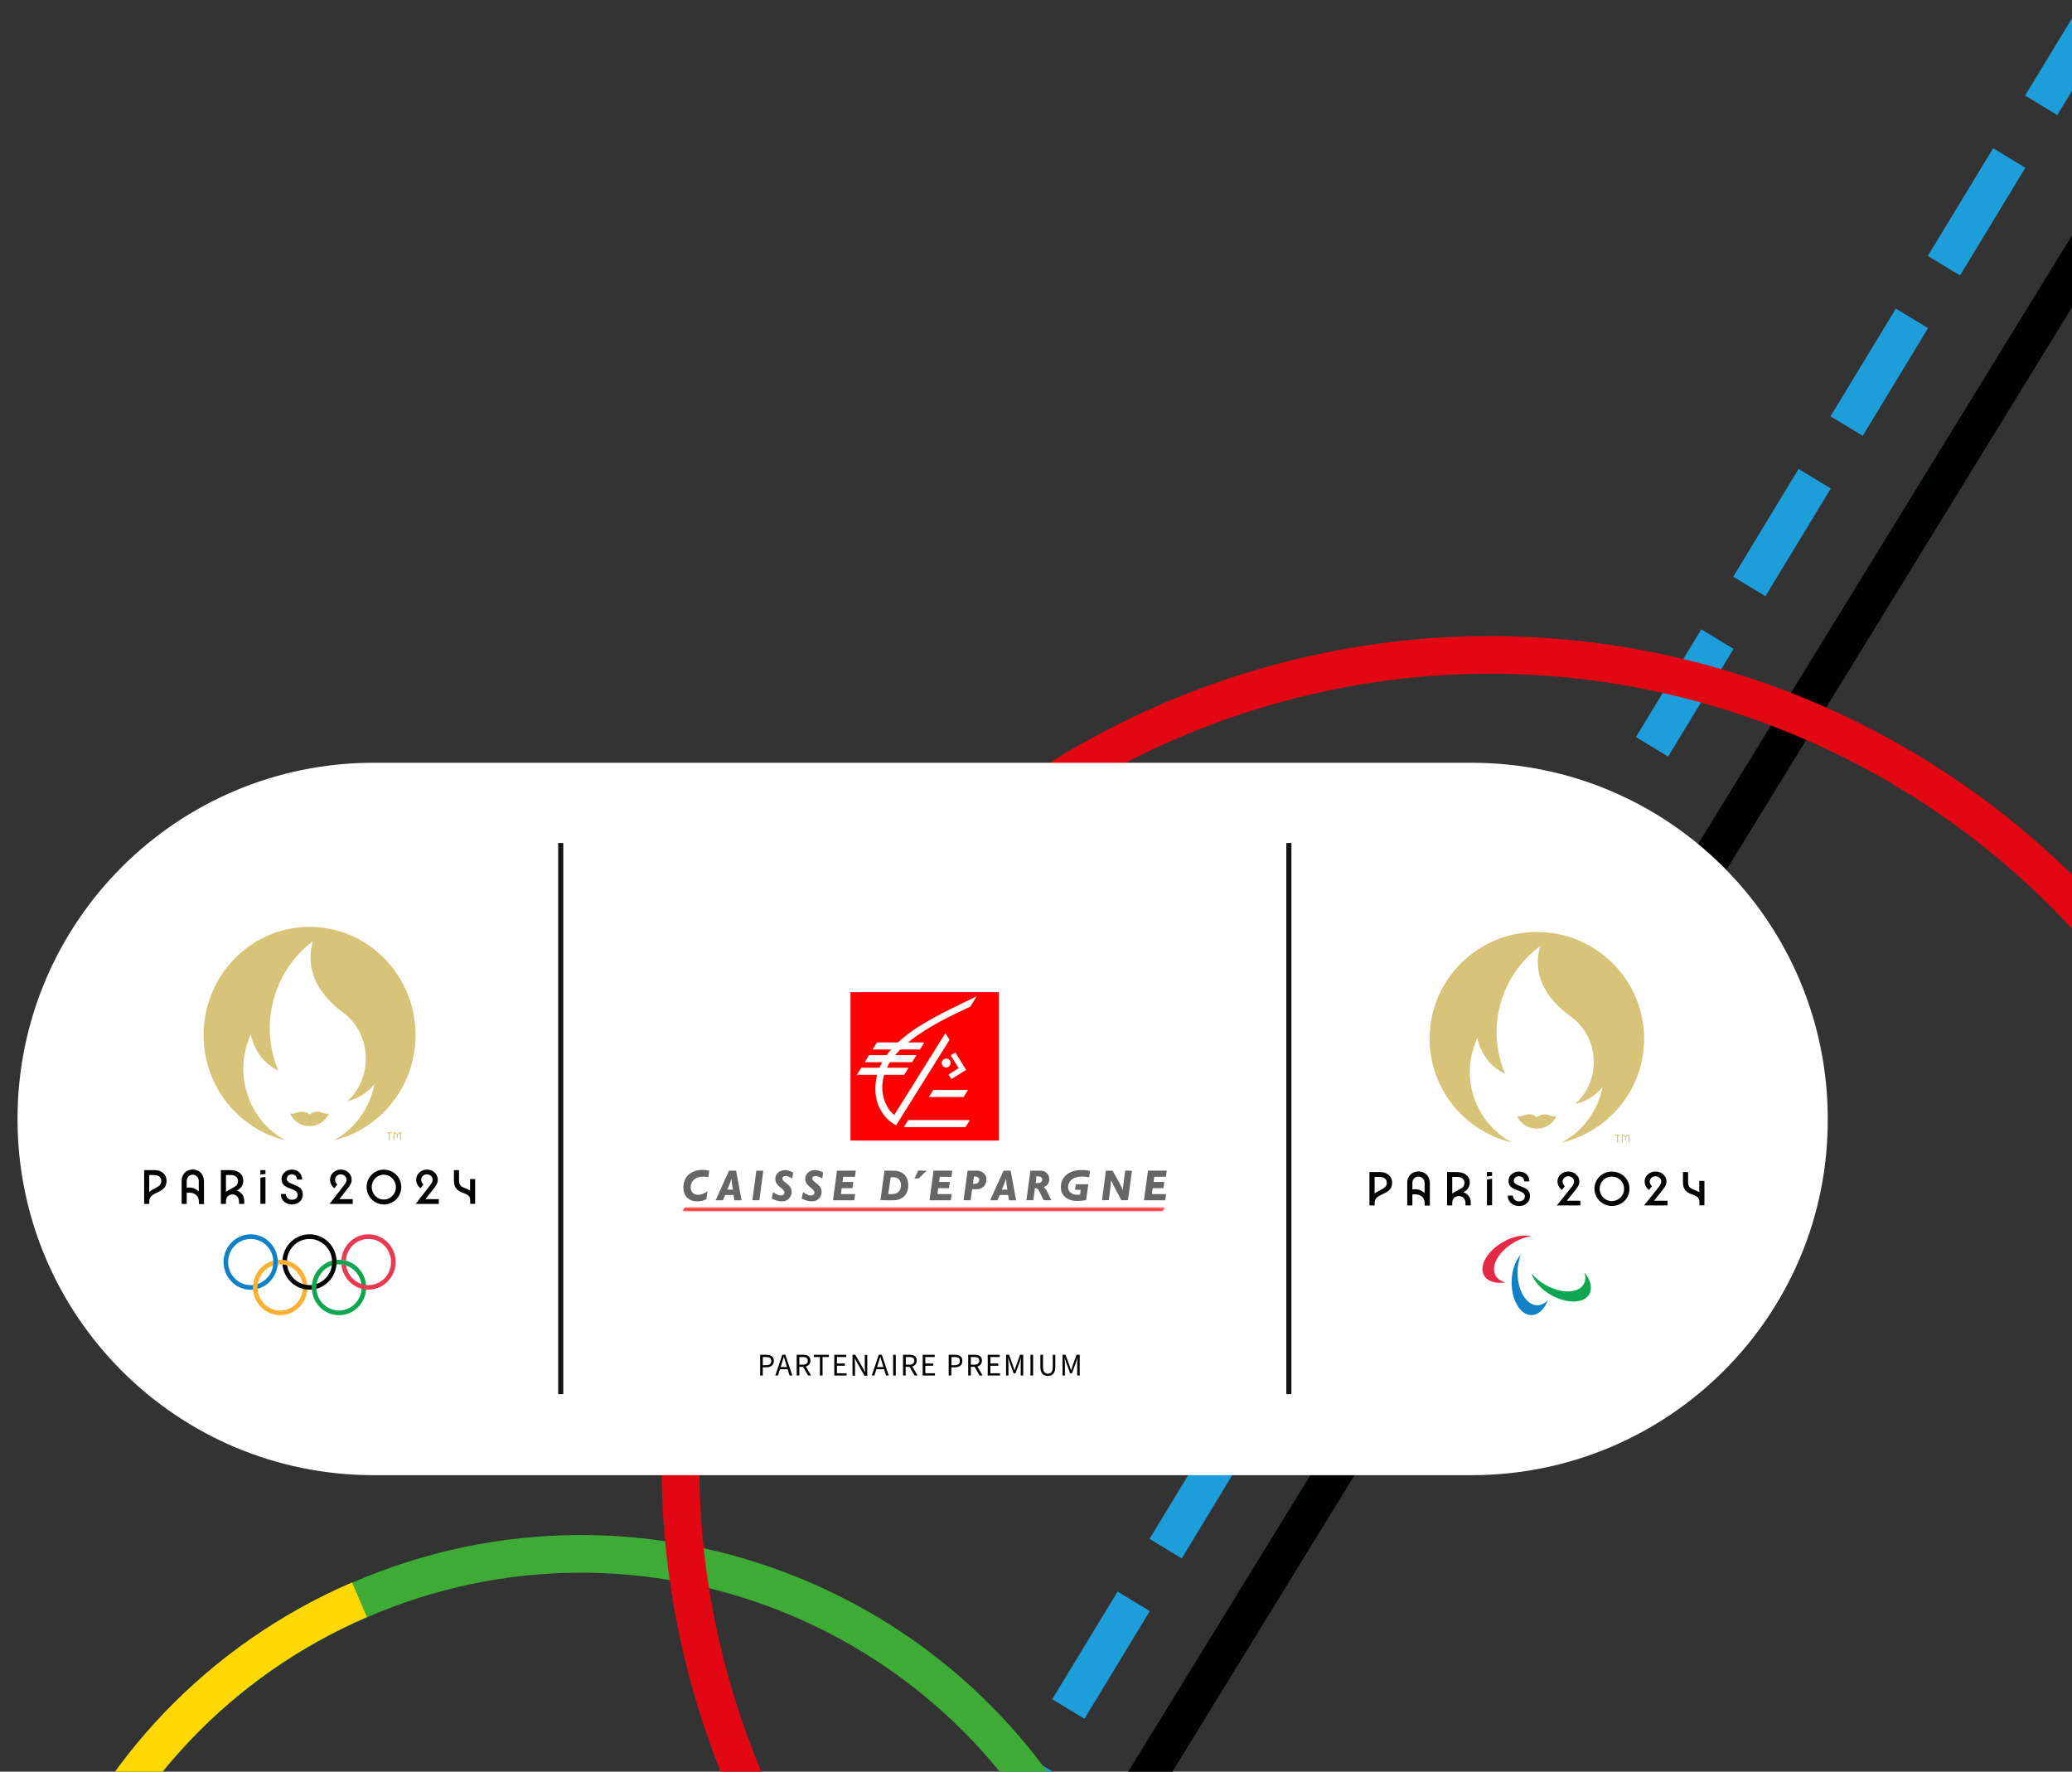 <?xml version="1.0" encoding="UTF-8"?>
<svg width="407px" height="348px" viewBox="0 0 407 348" version="1.1" xmlns="http://www.w3.org/2000/svg" xmlns:xlink="http://www.w3.org/1999/xlink">
    <rect x="0" y="0" width="407" height="348" fill="#333333" stroke="none"/>
    <title>graphisme-jo-ce 02</title>
    <defs>
        <polygon id="path-1" points="0 0.054 94.896 0.054 94.896 0.873 0 0.873"></polygon>
    </defs>
    <g id="graphisme-jo-ce-02" stroke="none" stroke-width="1" fill="none" fill-rule="evenodd">
        <g id="JO_CE_desktop]" transform="translate(3, -95)">
            <g id="graphisme" transform="translate(1.146, 0)" stroke-width="7.399">
                <line x1="475.216" y1="30.522" x2="190.341" y2="494.218" id="Path" stroke="#010202"></line>
                <line x1="466.968" y1="0.031" x2="173.696" y2="483.465" id="Path" stroke="#1D9DD9" stroke-dasharray="24.746,12.098"></line>
                <path d="M66.61,409.227 C122.142,385.217 186.658,410.847 210.668,466.378 C234.678,521.91 209.048,586.427 153.516,610.436 C97.985,634.446 33.468,608.816 9.458,553.285 C-14.551,497.606 10.931,433.236 66.61,409.227 Z" id="Path" stroke="#3EAB37"></path>
                <path d="M9.311,553.285 C-14.699,497.753 10.931,433.236 66.463,409.227" id="Path" stroke="#FFD703"></path>
                <path d="M335.872,534.578 C252.059,560.649 162.796,513.809 136.724,429.996 C110.652,346.183 157.493,256.92 241.306,230.848 C325.119,204.776 414.382,251.617 440.454,335.43 C466.526,419.243 419.685,508.506 335.872,534.578 Z" id="Path" stroke="#E30613"></path>
            </g>
            <g id="logo-jo" transform="translate(0, 244.827)">
                <g id="Group">
                    <path d="M286.054,139.934 L70.409,139.934 C31.669,139.934 0.442,108.559 0.442,69.967 C0.442,31.227 31.816,0 70.409,0 L286.054,0 C324.793,0 356.021,31.375 356.021,69.967 C356.168,108.559 324.793,139.934 286.054,139.934" id="Path" fill="#FFFFFF" fill-rule="nonzero"></path>
                    <g transform="translate(146, 116)" fill="#020203" fill-rule="nonzero">
                        <path d="M0.315,0.289 L1.481,0.289 C2.388,0.289 3.01,0.6 3.01,1.481 C3.01,2.336 2.388,2.751 1.507,2.751 L0.833,2.751 L0.833,4.358 L0.315,4.358 L0.315,0.289 Z M1.429,2.336 C2.129,2.336 2.492,2.077 2.492,1.507 C2.492,0.911 2.129,0.729 1.403,0.729 L0.833,0.729 L0.833,2.336 L1.429,2.336 Z" id="Shape"></path>
                        <path d="M4.669,0.289 L5.265,0.289 L6.638,4.358 L6.094,4.358 L5.394,2.077 C5.239,1.61 5.109,1.17 4.98,0.703 L4.954,0.703 C4.824,1.17 4.694,1.61 4.539,2.077 L3.813,4.358 L3.295,4.358 L4.669,0.289 Z M3.995,2.699 L5.861,2.699 L5.861,3.114 L3.995,3.114 L3.995,2.699 Z" id="Shape"></path>
                        <path d="M7.493,0.289 L8.763,0.289 C9.593,0.289 10.189,0.574 10.189,1.429 C10.189,2.232 9.593,2.647 8.763,2.647 L8.012,2.647 L8.012,4.358 L7.493,4.358 L7.493,0.289 Z M8.686,2.232 C9.308,2.232 9.67,1.973 9.67,1.455 C9.67,0.911 9.333,0.729 8.686,0.729 L8.012,0.729 L8.012,2.232 L8.686,2.232 L8.686,2.232 Z M8.66,2.492 L9.074,2.232 L10.318,4.358 L9.722,4.358 L8.66,2.492 Z" id="Shape"></path>
                        <polygon id="Path" points="12.081 0.729 10.837 0.729 10.837 0.289 13.817 0.289 13.817 0.729 12.573 0.729 12.573 4.358 12.055 4.358 12.055 0.729"></polygon>
                        <polygon id="Path" points="14.879 0.289 17.238 0.289 17.238 0.729 15.398 0.729 15.398 1.999 16.953 1.999 16.953 2.44 15.398 2.44 15.398 3.917 17.29 3.917 17.29 4.358 14.879 4.358 14.879 0.289"></polygon>
                        <path d="M18.456,0.289 L19,0.289 L20.477,2.854 L20.918,3.71 L20.944,3.71 C20.918,3.295 20.866,2.829 20.866,2.414 L20.866,0.315 L21.358,0.315 L21.358,4.384 L20.814,4.384 L19.337,1.818 L18.896,0.989 L18.871,0.989 C18.896,1.403 18.948,1.844 18.948,2.258 L18.948,4.384 L18.456,4.384 L18.456,0.289 Z" id="Path"></path>
                        <path d="M23.613,0.289 L24.209,0.289 L25.583,4.358 L25.039,4.358 L24.339,2.077 C24.183,1.61 24.054,1.17 23.924,0.703 L23.898,0.703 C23.769,1.17 23.639,1.61 23.484,2.077 L22.758,4.358 L22.24,4.358 L23.613,0.289 Z M22.965,2.699 L24.831,2.699 L24.831,3.114 L22.965,3.114 L22.965,2.699 Z" id="Shape"></path>
                        <polygon id="Path" points="26.438 0.289 26.956 0.289 26.956 4.358 26.438 4.358"></polygon>
                        <path d="M28.382,0.289 L29.652,0.289 C30.481,0.289 31.077,0.574 31.077,1.429 C31.077,2.232 30.481,2.647 29.652,2.647 L28.9,2.647 L28.9,4.358 L28.382,4.358 L28.382,0.289 Z M29.6,2.232 C30.222,2.232 30.585,1.973 30.585,1.455 C30.585,0.911 30.248,0.729 29.6,0.729 L28.926,0.729 L28.926,2.232 L29.6,2.232 L29.6,2.232 Z M29.574,2.492 L29.988,2.232 L31.232,4.358 L30.636,4.358 L29.574,2.492 Z" id="Shape"></path>
                        <polygon id="Path" points="32.243 0.289 34.602 0.289 34.602 0.729 32.762 0.729 32.762 1.999 34.316 1.999 34.316 2.44 32.762 2.44 32.762 3.917 34.653 3.917 34.653 4.358 32.243 4.358 32.243 0.289"></polygon>
                        <path d="M37.349,0.289 L38.515,0.289 C39.422,0.289 40.044,0.6 40.044,1.481 C40.044,2.336 39.422,2.751 38.541,2.751 L37.867,2.751 L37.867,4.358 L37.349,4.358 L37.349,0.289 Z M38.489,2.336 C39.189,2.336 39.551,2.077 39.551,1.507 C39.551,0.911 39.189,0.729 38.463,0.729 L37.893,0.729 L37.893,2.336 L38.489,2.336 Z" id="Shape"></path>
                        <path d="M41.184,0.289 L42.454,0.289 C43.283,0.289 43.879,0.574 43.879,1.429 C43.879,2.232 43.283,2.647 42.454,2.647 L41.703,2.647 L41.703,4.358 L41.184,4.358 L41.184,0.289 Z M42.376,2.232 C42.998,2.232 43.361,1.973 43.361,1.455 C43.361,0.911 43.024,0.729 42.376,0.729 L41.703,0.729 L41.703,2.232 L42.376,2.232 L42.376,2.232 Z M42.35,2.492 L42.765,2.232 L44.009,4.358 L43.413,4.358 L42.35,2.492 Z" id="Shape"></path>
                        <polygon id="Path" points="45.02 0.289 47.378 0.289 47.378 0.729 45.538 0.729 45.538 1.999 47.093 1.999 47.093 2.44 45.538 2.44 45.538 3.917 47.43 3.917 47.43 4.358 45.02 4.358"></polygon>
                        <path d="M48.596,0.289 L49.218,0.289 L49.996,2.466 C50.099,2.751 50.177,3.036 50.281,3.321 L50.307,3.321 C50.41,3.036 50.488,2.751 50.592,2.466 L51.369,0.289 L51.991,0.289 L51.991,4.358 L51.499,4.358 L51.499,2.103 C51.499,1.74 51.551,1.248 51.577,0.911 L51.551,0.911 L51.24,1.844 L50.462,3.943 L50.125,3.943 L49.348,1.844 L49.037,0.911 L49.011,0.911 C49.037,1.274 49.089,1.766 49.089,2.103 L49.089,4.358 L48.622,4.358 L48.622,0.289 L48.596,0.289 Z" id="Path"></path>
                        <polygon id="Path" points="53.417 0.289 53.935 0.289 53.935 4.358 53.417 4.358"></polygon>
                        <path d="M55.36,2.673 L55.36,0.289 L55.879,0.289 L55.879,2.699 C55.879,3.684 56.293,3.995 56.837,3.995 C57.382,3.995 57.796,3.684 57.796,2.699 L57.796,0.289 L58.289,0.289 L58.289,2.673 C58.289,3.969 57.667,4.435 56.837,4.435 C56.008,4.435 55.36,3.995 55.36,2.673 Z" id="Path"></path>
                        <path d="M59.688,0.289 L60.31,0.289 L61.088,2.466 C61.191,2.751 61.269,3.036 61.373,3.321 L61.399,3.321 C61.502,3.036 61.58,2.751 61.684,2.466 L62.461,0.289 L63.083,0.289 L63.083,4.358 L62.591,4.358 L62.591,2.103 C62.591,1.74 62.643,1.248 62.669,0.911 L62.643,0.911 L62.332,1.844 L61.554,3.943 L61.217,3.943 L60.44,1.844 L60.129,0.911 L60.103,0.911 C60.129,1.274 60.181,1.766 60.181,2.103 L60.181,4.358 L59.714,4.358 L59.714,0.289 L59.688,0.289 Z" id="Path"></path>
                    </g>
                    <g id="Group" transform="translate(25, 32.173)">
                        <g transform="translate(0, 46.933)" fill="#020303" fill-rule="nonzero">
                            <path d="M3.56,1.161 C3.086,0.931 2.563,0.906 2.039,0.906 C1.59,0.906 0.317,0.906 0.317,0.906 L0.317,7.553 L1.315,7.553 C1.315,7.171 1.29,6.789 1.44,6.432 C1.689,5.872 2.288,5.592 2.812,5.337 C3.361,5.057 3.985,4.802 4.359,4.268 C4.683,3.809 4.783,3.173 4.683,2.612 C4.558,1.95 4.134,1.441 3.56,1.161 Z M3.511,3.707 C3.261,4.064 2.862,4.268 2.488,4.471 C2.089,4.675 1.664,4.879 1.315,5.21 L1.315,1.874 C1.639,1.874 1.964,1.874 2.263,1.874 C2.787,1.874 3.386,2.052 3.61,2.612 C3.735,2.943 3.71,3.402 3.511,3.707 Z" id="Shape"></path>
                            <path d="M10.995,1.084 C10.122,0.575 8.874,0.728 8.201,1.517 C7.876,1.899 7.702,2.383 7.677,2.892 C7.677,3.02 7.677,7.553 7.677,7.553 L8.675,7.553 L8.675,5.363 C9.274,5.286 9.922,5.337 10.421,5.719 C10.87,6.05 11.07,6.56 11.07,7.12 C11.07,7.273 11.07,7.578 11.07,7.578 L12.068,7.578 L12.068,3.122 C12.043,2.281 11.718,1.492 10.995,1.084 Z M10.995,5.057 C10.396,4.446 9.498,4.217 8.675,4.37 C8.675,4.013 8.675,3.656 8.675,3.274 C8.675,3.071 8.675,2.867 8.725,2.689 C8.824,2.307 9.099,2.001 9.448,1.874 C9.822,1.746 10.246,1.797 10.571,2.052 C10.895,2.307 11.045,2.663 11.045,3.071 C11.045,3.376 11.045,3.682 11.045,4.013 C11.045,4.395 11.045,4.752 11.045,5.134 C11.02,5.083 10.995,5.083 10.995,5.057 Z" id="Shape"></path>
                            <path d="M18.903,5.083 C18.779,5.032 18.654,4.981 18.529,4.93 C18.854,4.752 19.178,4.522 19.402,4.217 C19.602,3.937 19.727,3.606 19.777,3.274 C19.851,2.536 19.627,1.848 19.028,1.415 C18.255,0.83 17.257,0.906 16.334,0.906 C16.009,0.906 15.386,0.906 15.386,0.906 L15.386,7.553 L16.384,7.553 C16.384,7.349 16.384,7.146 16.384,6.967 C16.409,6.534 16.583,6.101 16.958,5.872 C17.332,5.643 17.831,5.617 18.205,5.796 C18.604,5.974 18.854,6.356 18.928,6.789 C18.978,7.044 18.953,7.298 18.953,7.553 L19.976,7.553 C19.976,7.196 20.001,6.814 19.926,6.458 C19.802,5.847 19.427,5.363 18.903,5.083 Z M17.382,1.874 C18.03,1.874 18.679,2.205 18.754,2.918 C18.779,3.274 18.704,3.606 18.479,3.86 C18.23,4.14 17.856,4.319 17.531,4.497 C17.132,4.701 16.733,4.904 16.384,5.21 L16.384,1.874 L17.382,1.874 Z" id="Shape"></path>
                            <path d="M23.145,1.823 C23.469,1.721 23.818,1.695 24.143,1.67 L24.143,0.906 L23.145,0.906 L23.145,1.823 Z" id="Path"></path>
                            <path d="M23.145,2.409 L23.145,7.528 L24.143,7.528 L24.143,2.256 C23.818,2.281 23.469,2.332 23.145,2.409 Z" id="Path"></path>
                            <path d="M30.878,4.344 C30.504,4.064 30.08,3.886 29.656,3.733 C29.257,3.58 28.808,3.427 28.508,3.096 C28.234,2.791 28.309,2.307 28.583,2.027 C28.858,1.746 29.332,1.67 29.681,1.797 C30.105,1.925 30.355,2.332 30.355,2.765 L31.353,2.765 C31.353,2.281 31.203,1.823 30.878,1.441 C30.554,1.084 30.13,0.88 29.656,0.83 C29.182,0.779 28.683,0.83 28.259,1.084 C27.86,1.313 27.535,1.67 27.386,2.128 C27.261,2.561 27.286,3.096 27.486,3.478 C27.735,3.911 28.159,4.191 28.608,4.37 C29.082,4.573 29.631,4.701 30.08,5.032 C30.255,5.159 30.404,5.312 30.454,5.541 C30.504,5.745 30.479,5.999 30.38,6.178 C30.155,6.662 29.556,6.789 29.082,6.713 C28.558,6.611 28.159,6.152 28.159,5.592 L27.161,5.592 C27.161,6.127 27.336,6.636 27.71,7.018 C28.084,7.4 28.608,7.604 29.132,7.655 C29.681,7.706 30.255,7.578 30.704,7.247 C31.128,6.942 31.402,6.483 31.452,5.949 C31.552,5.337 31.377,4.752 30.878,4.344 Z" id="Path"></path>
                            <path d="M40.309,4.497 C40.533,4.217 40.758,3.911 40.908,3.58 C41.057,3.249 41.107,2.892 41.057,2.536 C40.982,1.848 40.508,1.288 39.91,1.008 C39.286,0.728 38.513,0.728 37.914,1.059 C37.315,1.364 36.866,1.976 36.841,2.689 C36.791,3.402 37.14,4.038 37.689,4.471 L38.263,3.733 C38.064,3.529 37.889,3.3 37.839,2.994 C37.789,2.714 37.839,2.434 38.014,2.205 C38.338,1.746 38.987,1.619 39.486,1.874 C39.735,2.001 39.935,2.205 40.009,2.485 C40.109,2.765 40.059,3.071 39.935,3.325 C39.81,3.58 39.635,3.809 39.461,4.038 C38.787,4.904 38.113,5.77 37.44,6.636 C37.19,6.942 36.966,7.247 36.716,7.553 L41.282,7.553 L41.282,6.611 L38.662,6.611 L40.309,4.497 Z" id="Path"></path>
                            <path d="M49.814,1.797 C48.816,0.804 47.219,0.524 45.947,1.135 C44.65,1.746 43.876,3.147 44.026,4.573 C44.151,5.974 45.199,7.196 46.546,7.553 C47.918,7.91 49.415,7.375 50.213,6.203 C51.036,5.006 51.012,3.351 50.163,2.179 C50.039,2.052 49.914,1.925 49.814,1.797 Z M49.589,5.185 C49.19,6.127 48.267,6.738 47.244,6.687 C46.271,6.636 45.423,5.923 45.124,4.955 C44.824,3.988 45.174,2.892 45.972,2.281 C46.77,1.67 47.893,1.644 48.716,2.23 C49.639,2.841 50.014,4.115 49.589,5.185 Z" id="Shape"></path>
                            <path d="M57.224,4.497 C57.448,4.217 57.673,3.911 57.822,3.58 C57.972,3.249 58.022,2.892 57.972,2.536 C57.897,1.848 57.423,1.288 56.824,1.008 C56.201,0.728 55.427,0.728 54.829,1.059 C54.23,1.364 53.781,1.976 53.756,2.689 C53.706,3.402 54.055,4.038 54.604,4.471 L55.178,3.733 C54.978,3.529 54.804,3.3 54.754,2.994 C54.704,2.714 54.754,2.434 54.928,2.205 C55.253,1.746 55.901,1.619 56.4,1.874 C56.65,2.001 56.849,2.205 56.924,2.485 C57.024,2.765 56.974,3.071 56.849,3.325 C56.725,3.58 56.55,3.809 56.375,4.038 C55.702,4.904 55.028,5.77 54.355,6.636 C54.105,6.942 53.881,7.247 53.631,7.553 L58.197,7.553 L58.197,6.611 L55.577,6.611 L57.224,4.497 Z" id="Path"></path>
                            <path d="M64.334,2.689 L64.334,4.93 C63.86,4.573 63.261,4.471 62.737,4.166 C62.313,3.911 62.163,3.427 62.163,2.943 C62.163,2.459 62.163,0.906 62.163,0.906 L61.165,0.906 C61.165,0.906 61.165,2.281 61.165,2.969 C61.165,3.682 61.34,4.37 61.914,4.828 C62.263,5.108 62.687,5.286 63.111,5.439 C63.486,5.567 63.885,5.745 64.134,6.05 C64.334,6.305 64.359,6.611 64.359,6.916 C64.359,7.12 64.359,7.528 64.359,7.528 L65.332,7.528 L65.332,2.663 L64.334,2.663 L64.334,2.689 Z" id="Path"></path>
                        </g>
                        <g transform="translate(15.682, 60.395)">
                            <g>
                                <path d="M16.694,10.493 C16.694,13.498 14.299,15.943 11.355,15.943 C8.411,15.943 6.016,13.498 6.016,10.493 C6.016,7.488 8.411,5.043 11.355,5.043 C14.299,5.043 16.694,7.488 16.694,10.493 M11.355,5.959 C8.91,5.959 6.914,7.997 6.914,10.493 C6.914,12.989 8.91,15.026 11.355,15.026 C13.8,15.026 15.796,12.989 15.796,10.493 C15.796,7.997 13.8,5.959 11.355,5.959" id="Shape" fill="#F9B035"></path>
                                <path d="M28.245,10.493 C28.245,13.498 25.85,15.943 22.906,15.943 C19.962,15.943 17.567,13.498 17.567,10.493 C17.567,7.488 19.962,5.043 22.906,5.043 C25.85,5.043 28.245,7.488 28.245,10.493 M22.906,5.959 C20.461,5.959 18.465,7.997 18.465,10.493 C18.465,12.989 20.461,15.026 22.906,15.026 C25.351,15.026 27.347,12.989 27.347,10.493 C27.372,7.997 25.376,5.959 22.906,5.959" id="Shape" fill="#10A651"></path>
                                <path d="M5.567,0.051 C2.623,0.051 0.228,2.496 0.228,5.501 C0.228,8.506 2.623,10.951 5.567,10.951 C5.717,10.951 5.866,10.951 6.041,10.926 C6.041,10.773 6.016,10.646 6.016,10.493 C6.016,10.34 6.016,10.162 6.041,10.009 C5.891,10.034 5.742,10.034 5.567,10.034 C3.122,10.034 1.126,7.997 1.126,5.501 C1.126,3.005 3.122,0.968 5.567,0.968 C8.012,0.968 10.008,3.005 10.008,5.501 C10.008,7.513 8.735,9.219 6.939,9.805 C6.914,10.034 6.889,10.264 6.889,10.493 C6.889,10.595 6.889,10.671 6.889,10.773 C9.184,10.162 10.881,8.022 10.881,5.501 C10.906,2.496 8.511,0.051 5.567,0.051" id="Path" fill="#1081C4"></path>
                                <path d="M28.694,0.051 C25.9,0.051 23.579,2.267 23.38,5.068 C23.679,5.094 23.979,5.144 24.253,5.221 C24.403,2.852 26.324,0.968 28.694,0.968 C31.164,0.968 33.135,3.005 33.135,5.501 C33.135,8.022 31.139,10.034 28.694,10.034 C26.473,10.034 24.627,8.353 24.303,6.163 C24.004,6.061 23.704,6.01 23.38,5.959 C23.629,8.735 25.9,10.926 28.694,10.926 C31.638,10.926 34.033,8.481 34.033,5.476 C34.033,2.496 31.638,0.051 28.694,0.051" id="Path" fill="#E83A51"></path>
                                <path d="M17.118,0.051 C14.324,0.051 12.004,2.267 11.804,5.068 C12.103,5.094 12.403,5.144 12.677,5.221 C12.827,2.852 14.748,0.968 17.118,0.968 C19.563,0.968 21.559,3.005 21.559,5.501 C21.559,7.513 20.286,9.219 18.49,9.805 C18.465,10.034 18.44,10.264 18.44,10.493 C18.44,10.595 18.44,10.671 18.44,10.773 C20.735,10.162 22.432,8.022 22.432,5.501 C22.457,2.496 20.087,0.051 17.118,0.051" id="Path" fill="#020303"></path>
                            </g>
                            <path d="M17.567,10.493 C17.567,10.34 17.567,10.162 17.592,10.009 C17.442,10.034 17.293,10.034 17.118,10.034 C14.898,10.034 13.051,8.353 12.727,6.163 C12.428,6.061 12.128,6.01 11.804,5.959 C12.053,8.735 14.324,10.926 17.118,10.926 C17.268,10.926 17.417,10.926 17.592,10.9 C17.592,10.773 17.567,10.646 17.567,10.493" id="Path" fill="#020303"></path>
                        </g>
                        <g transform="translate(11.761, 0)" fill="#D8C478" fill-rule="nonzero">
                            <g id="Path">
                                <path d="M23.334,36.481 C22.785,36.277 21.837,36.252 21.038,36.914 C20.24,36.252 19.317,36.277 18.743,36.481 C18.269,36.659 17.92,36.786 17.221,36.761 C17.895,38.213 19.342,39.206 21.038,39.206 C22.735,39.206 24.157,38.213 24.855,36.761 C24.182,36.761 23.808,36.659 23.334,36.481 Z"></path>
                                <path d="M21.038,0.062 C9.562,0.062 0.232,9.561 0.232,21.302 C0.232,31.362 7.067,39.766 16.273,41.982 C8.963,37.983 5.995,28.84 9.512,21.175 C10.086,24.205 12.007,26.905 14.901,28.306 C11.134,19.315 13.903,8.746 21.687,2.889 C20.165,8.237 22.51,13.127 27.55,16.82 C33.313,21.047 33.562,29.655 28.473,34.316 C30.494,33.832 32.365,32.712 33.787,30.954 C32.914,35.513 30.119,39.639 25.828,41.982 C35.009,39.792 41.87,31.362 41.87,21.302 C41.845,9.561 32.539,0.062 21.038,0.062 Z"></path>
                            </g>
                            <path d="M36.232,40.581 L36.631,40.581 L36.631,41.982 L36.83,41.982 L36.83,40.581 L37.23,40.581 L37.23,40.403 L36.257,40.403 L36.257,40.581 L36.232,40.581 Z M38.926,40.403 C38.627,40.403 38.402,40.53 38.277,40.759 C38.153,40.556 37.928,40.403 37.629,40.403 L37.529,40.403 L37.529,41.982 L37.729,41.982 L37.729,40.607 L37.729,40.607 C38.003,40.607 38.178,40.81 38.178,41.116 L38.178,41.498 L38.377,41.498 L38.377,41.116 C38.377,40.81 38.552,40.607 38.826,40.607 L38.826,40.607 L38.826,41.982 L39.026,41.982 L39.026,40.403 L38.926,40.403 Z" id="Shape"></path>
                        </g>
                    </g>
                    <rect id="Rectangle" fill="#12120F" fill-rule="nonzero" x="106.644" y="15.761" width="1" height="108.264"></rect>
                    <rect id="Rectangle" fill="#12120F" fill-rule="nonzero" x="249.671" y="15.761" width="1" height="108.264"></rect>
                    <g id="Logo-PARIS-2024" transform="translate(266, 32.673)" fill-rule="nonzero">
                        <g id="Group" transform="translate(0, 0.5)">
                            <g transform="translate(0, 46.324)" fill="#020303">
                                <path d="M3.282,1.146 C2.803,0.919 2.272,0.894 1.742,0.894 C1.288,0.894 0,0.894 0,0.894 L0,7.455 L1.01,7.455 C1.01,7.078 0.985,6.701 1.136,6.349 C1.389,5.796 1.995,5.519 2.525,5.268 C3.08,4.991 3.712,4.74 4.09,4.212 C4.419,3.76 4.519,3.131 4.419,2.578 C4.292,1.925 3.838,1.422 3.282,1.146 Z M3.232,3.659 C2.979,4.011 2.575,4.212 2.197,4.413 C1.793,4.614 1.363,4.816 1.01,5.142 L1.01,1.849 C1.338,1.849 1.666,1.849 1.969,1.849 C2.5,1.849 3.106,2.025 3.333,2.578 C3.459,2.905 3.434,3.358 3.232,3.659 Z" id="Shape"></path>
                                <path d="M10.781,1.07 C9.897,0.567 8.635,0.718 7.953,1.497 C7.625,1.875 7.448,2.352 7.423,2.855 C7.423,2.981 7.423,7.455 7.423,7.455 L8.433,7.455 L8.433,5.293 C9.039,5.218 9.695,5.268 10.2,5.645 C10.655,5.972 10.857,6.475 10.857,7.028 C10.857,7.178 10.857,7.48 10.857,7.48 L11.867,7.48 L11.867,3.081 C11.842,2.252 11.513,1.472 10.781,1.07 Z M10.781,4.991 C10.175,4.388 9.266,4.162 8.433,4.313 C8.433,3.961 8.433,3.609 8.433,3.232 C8.433,3.031 8.433,2.83 8.484,2.654 C8.585,2.277 8.862,1.975 9.216,1.849 C9.594,1.724 10.024,1.774 10.352,2.025 C10.68,2.277 10.832,2.629 10.832,3.031 C10.832,3.332 10.832,3.634 10.832,3.961 C10.832,4.338 10.832,4.69 10.832,5.067 C10.806,5.017 10.806,5.017 10.781,4.991 Z" id="Shape"></path>
                                <path d="M18.81,5.017 C18.684,4.966 18.558,4.916 18.431,4.866 C18.76,4.69 19.088,4.464 19.315,4.162 C19.517,3.885 19.643,3.559 19.694,3.232 C19.77,2.503 19.542,1.824 18.936,1.397 C18.154,0.819 17.144,0.894 16.21,0.894 C15.881,0.894 15.25,0.894 15.25,0.894 L15.25,7.455 L16.26,7.455 C16.26,7.254 16.26,7.053 16.26,6.877 C16.285,6.449 16.462,6.022 16.841,5.796 C17.22,5.57 17.725,5.545 18.103,5.72 C18.507,5.896 18.76,6.273 18.835,6.701 C18.886,6.952 18.861,7.204 18.861,7.455 L19.896,7.455 C19.896,7.103 19.921,6.726 19.845,6.374 C19.719,5.771 19.34,5.293 18.81,5.017 Z M17.27,1.849 C17.926,1.849 18.583,2.176 18.659,2.88 C18.684,3.232 18.608,3.559 18.381,3.81 C18.128,4.087 17.75,4.263 17.422,4.438 C17.018,4.64 16.614,4.841 16.26,5.142 L16.26,1.849 L17.27,1.849 Z" id="Shape"></path>
                                <path d="M23.077,1.799 C23.405,1.699 23.759,1.673 24.087,1.648 L24.087,0.894 L23.077,0.894 L23.077,1.799 Z" id="Path"></path>
                                <path d="M23.077,2.377 L23.077,7.43 L24.087,7.43 L24.087,2.226 C23.759,2.252 23.405,2.302 23.077,2.377 Z" id="Path"></path>
                                <path d="M30.93,4.288 C30.551,4.011 30.122,3.835 29.692,3.684 C29.288,3.534 28.834,3.383 28.531,3.056 C28.253,2.754 28.329,2.277 28.607,2 C28.884,1.724 29.364,1.648 29.718,1.774 C30.147,1.9 30.399,2.302 30.399,2.729 L31.409,2.729 C31.409,2.252 31.258,1.799 30.93,1.422 C30.601,1.07 30.172,0.869 29.692,0.819 C29.213,0.768 28.708,0.819 28.278,1.07 C27.874,1.296 27.546,1.648 27.395,2.101 C27.268,2.528 27.294,3.056 27.496,3.433 C27.748,3.86 28.177,4.137 28.632,4.313 C29.112,4.514 29.667,4.64 30.122,4.966 C30.298,5.092 30.45,5.243 30.5,5.469 C30.551,5.67 30.526,5.922 30.425,6.098 C30.197,6.575 29.591,6.701 29.112,6.625 C28.581,6.525 28.177,6.072 28.177,5.519 L27.167,5.519 C27.167,6.047 27.344,6.55 27.723,6.927 C28.102,7.304 28.632,7.505 29.162,7.555 C29.718,7.606 30.298,7.48 30.753,7.153 C31.182,6.852 31.46,6.399 31.51,5.871 C31.611,5.268 31.409,4.69 30.93,4.288 Z" id="Path"></path>
                                <path d="M40.448,4.438 C40.675,4.162 40.903,3.86 41.054,3.534 C41.206,3.207 41.256,2.855 41.206,2.503 C41.13,1.824 40.65,1.271 40.044,0.995 C39.413,0.718 38.63,0.718 38.024,1.045 C37.418,1.347 36.964,1.95 36.939,2.654 C36.913,3.358 37.242,3.986 37.797,4.413 L38.378,3.684 C38.176,3.483 37.999,3.257 37.949,2.955 C37.898,2.679 37.949,2.402 38.125,2.176 C38.454,1.724 39.11,1.598 39.615,1.849 C39.868,1.975 40.069,2.176 40.145,2.453 C40.246,2.729 40.196,3.031 40.069,3.282 C39.943,3.534 39.767,3.76 39.59,3.986 C38.908,4.841 38.226,5.695 37.545,6.55 C37.292,6.852 37.065,7.153 36.812,7.455 L41.433,7.455 L41.433,6.525 L38.782,6.525 L40.448,4.438 Z" id="Path"></path>
                                <path d="M50.068,1.774 C49.058,0.794 47.442,0.517 46.154,1.12 C44.841,1.724 44.059,3.106 44.21,4.514 C44.337,5.896 45.397,7.103 46.76,7.455 C48.149,7.807 49.664,7.279 50.472,6.123 C51.305,4.941 51.28,3.307 50.421,2.151 C50.295,2.025 50.194,1.9 50.068,1.774 Z M49.841,5.117 C49.437,6.047 48.503,6.651 47.467,6.6 C46.483,6.55 45.624,5.846 45.321,4.891 C45.018,3.936 45.372,2.855 46.18,2.252 C46.988,1.648 48.124,1.623 48.957,2.201 C49.916,2.805 50.27,4.061 49.841,5.117 Z" id="Shape"></path>
                                <path d="M57.567,4.438 C57.794,4.162 58.021,3.86 58.173,3.534 C58.324,3.207 58.375,2.855 58.324,2.503 C58.248,1.824 57.769,1.271 57.163,0.995 C56.532,0.718 55.749,0.718 55.143,1.045 C54.537,1.347 54.082,1.95 54.057,2.654 C54.007,3.358 54.36,3.986 54.916,4.413 L55.496,3.684 C55.294,3.483 55.118,3.257 55.067,2.955 C55.017,2.679 55.067,2.402 55.244,2.176 C55.572,1.724 56.229,1.598 56.734,1.849 C56.986,1.975 57.188,2.176 57.264,2.453 C57.365,2.729 57.314,3.031 57.188,3.282 C57.062,3.534 56.885,3.76 56.708,3.986 C56.027,4.841 55.345,5.695 54.663,6.55 C54.411,6.852 54.183,7.153 53.931,7.455 L58.551,7.455 L58.551,6.525 L55.9,6.525 L57.567,4.438 Z" id="Path"></path>
                                <path d="M64.788,2.654 L64.788,4.866 C64.308,4.514 63.702,4.413 63.172,4.112 C62.743,3.86 62.591,3.383 62.591,2.905 C62.591,2.428 62.591,0.894 62.591,0.894 L61.581,0.894 C61.581,0.894 61.581,2.252 61.581,2.93 C61.581,3.634 61.758,4.313 62.339,4.765 C62.692,5.042 63.121,5.218 63.551,5.369 C63.929,5.494 64.333,5.67 64.586,5.972 C64.788,6.223 64.813,6.525 64.813,6.826 C64.813,7.028 64.813,7.43 64.813,7.43 L65.798,7.43 L65.798,2.629 L64.788,2.629 L64.788,2.654 Z" id="Path"></path>
                            </g>
                            <g transform="translate(22.002, 59.611)" id="Path">
                                <path d="M9.786,0.201 C8.245,-0.151 6.15,0.226 4.18,1.383 C1.075,3.167 -0.566,6.108 0.519,7.943 C1.201,9.125 2.842,9.577 4.736,9.276 C3.877,9.074 3.171,8.647 2.792,7.968 C1.731,6.108 3.347,3.167 6.453,1.408 C7.564,0.754 8.725,0.352 9.786,0.201" fill="#E62A46"></path>
                                <path d="M9.811,7.491 C10.265,8.999 11.654,10.608 13.623,11.739 C16.729,13.524 20.112,13.473 21.173,11.613 C21.854,10.432 21.425,8.798 20.239,7.315 C20.491,8.17 20.466,8.974 20.087,9.627 C19.027,11.488 15.643,11.538 12.538,9.753 C11.427,9.125 10.493,8.32 9.811,7.491" fill="#10A651"></path>
                                <path d="M7.715,3.846 C6.655,5.002 5.923,6.988 5.923,9.276 C5.923,12.845 7.665,15.711 9.811,15.711 C11.174,15.711 12.386,14.529 13.068,12.744 C12.462,13.398 11.73,13.775 10.972,13.775 C8.826,13.775 7.084,10.884 7.084,7.34 C7.109,6.058 7.337,4.851 7.715,3.846" fill="#1081C4"></path>
                            </g>
                            <g transform="translate(11.542, 0)" fill="#D8C478">
                                <g id="Path">
                                    <path d="M23.654,36.007 C23.099,35.806 22.139,35.781 21.331,36.434 C20.523,35.781 19.589,35.806 19.009,36.007 C18.529,36.183 18.175,36.309 17.468,36.283 C18.15,37.716 19.615,38.697 21.331,38.697 C23.048,38.697 24.488,37.716 25.194,36.283 C24.488,36.283 24.109,36.183 23.654,36.007 Z"></path>
                                    <path d="M21.331,0.061 C9.717,0.061 0.274,9.437 0.274,21.025 C0.274,30.954 7.192,39.25 16.509,41.437 C9.111,37.49 6.107,28.466 9.667,20.9 C10.247,23.891 12.191,26.555 15.12,27.938 C11.308,19.065 14.11,8.633 21.988,2.851 C20.448,8.13 22.821,12.956 27.921,16.601 C33.754,20.774 34.006,29.27 28.856,33.87 C30.901,33.393 32.794,32.287 34.233,30.552 C33.35,35.052 30.522,39.124 26.179,41.437 C35.471,39.275 42.414,30.954 42.414,21.025 C42.389,9.437 32.946,0.061 21.331,0.061 Z"></path>
                                </g>
                                <path d="M36.683,40.054 L37.087,40.054 L37.087,41.437 L37.289,41.437 L37.289,40.054 L37.693,40.054 L37.693,39.878 L36.708,39.878 L36.708,40.054 L36.683,40.054 Z M39.435,39.878 C39.132,39.878 38.904,40.004 38.778,40.23 C38.652,40.029 38.425,39.878 38.122,39.878 L38.021,39.878 L38.021,41.437 L38.223,41.437 L38.223,40.079 L38.223,40.079 C38.5,40.079 38.677,40.28 38.677,40.582 L38.677,40.959 L38.879,40.959 L38.879,40.582 C38.879,40.28 39.056,40.079 39.334,40.079 L39.334,40.079 L39.334,41.437 L39.536,41.437 L39.536,39.878 L39.435,39.878 Z" id="Shape"></path>
                            </g>
                        </g>
                    </g>
                    <polygon id="Path" fill="#FFFFFF" points="177.495 63.928 184.271 63.928 183.534 65.253 176.611 65.253"></polygon>
                    <polygon id="Path" fill="#FFFFFF" points="172.634 69.82 184.712 69.82 183.829 71.145 171.75 71.145"></polygon>
                    <polygon id="Path" fill="#FFFFFF" points="180.883 57.152 181.766 56.563 183.976 59.951 181.03 61.718 180.441 60.834 182.503 59.656"></polygon>
                    <polygon id="Path" fill="#FFFFFF" points="163.354 59.509 172.634 59.509 171.897 60.834 162.47 60.834"></polygon>
                </g>
                <g id="LOGO-CE" transform="translate(131, 45)">
                    <polygon id="Fill-1" fill="#FF0000" points="62.207 29.212 62.208 0.064 33.058 0.063 33.059 29.212"></polygon>
                    <polygon id="Fill-2" fill="#FFFFFF" points="49.328 19.264 56.147 19.265 55.279 20.655 48.462 20.656"></polygon>
                    <polygon id="Fill-3" fill="#FFFFFF" points="44.398 25.181 56.524 25.176 55.656 26.566 43.531 26.568"></polygon>
                    <polygon id="Fill-4" fill="#FFFFFF" points="52.738 12.47 53.645 11.9 55.778 15.322 52.885 17.134 52.319 16.229 54.312 14.982"></polygon>
                    <polygon id="Fill-5" fill="#FFFFFF" points="35.177 14.898 44.483 14.898 43.618 16.289 34.308 16.289"></polygon>
                    <g id="Group-14" transform="translate(35.765, 0.825)" fill="#FFFFFF">
                        <path d="M16.089,14.026 C16.574,14.023 16.964,13.633 16.965,13.152 C16.964,12.667 16.57,12.277 16.089,12.277 C15.607,12.276 15.215,12.669 15.214,13.15 C15.215,13.634 15.608,14.025 16.089,14.026" id="Fill-6"></path>
                        <polygon id="Fill-8" points="9.392 12.994 0.086 12.992 0.954 11.607 10.259 11.606"></polygon>
                        <polygon id="Fill-10" points="2.497 9.112 11.802 9.112 10.935 10.502 1.627 10.498"></polygon>
                        <path d="M22.096,0.036 C13.974,4.075 2.176,8.741 2.177,18.262 C2.177,21.806 4.214,24.398 6.264,25.378 L16.75,8.593 L15.934,7.295 L5.893,23.36 C4.862,22.599 3.539,20.609 3.538,17.953 C3.54,10.615 12.821,5.773 20.831,2.075 L22.096,0.036 Z" id="Fill-12"></path>
                    </g>
                    <g id="Group-48" transform="translate(0, 34.708)">
                        <path d="M5.119,1.697 C4.745,1.605 4.523,1.584 4.108,1.586 C2.64,1.581 1.671,2.406 1.67,3.651 C1.671,4.539 2.153,5.149 3.11,5.15 C3.9,5.15 4.571,4.748 4.963,4.495 L4.742,6.02 C4.25,6.275 3.654,6.437 3.009,6.437 C1.193,6.439 0.238,5.312 0.237,3.72 C0.237,1.644 1.671,0.261 4.059,0.259 C4.568,0.257 4.795,0.29 5.333,0.418 L5.119,1.697 Z" id="Fill-15" fill="#666666"></path>
                        <path d="M9.971,4.138 C9.801,3.579 9.702,1.995 9.702,1.995 C9.702,1.995 9.109,3.66 8.845,4.138 L9.971,4.138 Z M11.666,6.235 L10.26,6.235 L10.083,5.193 L8.439,5.195 L7.981,6.235 L6.564,6.238 L9.202,0.416 L10.596,0.416 L11.666,6.235 Z" id="Fill-17" fill="#666666"></path>
                        <polygon id="Fill-19" fill="#666666" points="15.165 6.223 13.786 6.225 14.568 0.42 15.936 0.42"></polygon>
                        <path d="M21.629,1.953 C21.065,1.627 20.686,1.455 20.285,1.457 C19.939,1.455 19.679,1.663 19.678,1.943 C19.678,2.189 19.854,2.42 20.4,2.827 C21.237,3.449 21.497,3.973 21.497,4.581 C21.494,5.095 21.317,5.575 20.962,5.905 C20.598,6.245 20.267,6.436 19.608,6.435 C18.736,6.437 18.023,6.15 17.575,5.849 L17.86,4.638 C18.079,4.779 18.184,4.866 18.461,5.002 C18.837,5.196 19.059,5.292 19.396,5.287 C19.897,5.289 20.1,4.984 20.1,4.723 C20.099,4.44 19.856,4.131 19.243,3.659 C18.828,3.332 18.287,2.868 18.288,1.981 C18.287,1.167 19.024,0.304 20.21,0.303 C20.848,0.303 21.523,0.615 21.798,0.773 L21.629,1.953 Z" id="Fill-21" fill="#666666"></path>
                        <path d="M27.514,1.945 C26.952,1.623 26.566,1.452 26.169,1.451 C25.823,1.451 25.563,1.659 25.564,1.937 C25.566,2.185 25.741,2.419 26.281,2.827 C27.124,3.45 27.387,3.972 27.386,4.571 C27.387,5.091 27.201,5.571 26.848,5.905 C26.484,6.248 26.148,6.431 25.495,6.43 C24.621,6.431 23.906,6.144 23.461,5.846 L23.741,4.64 C23.955,4.778 24.069,4.865 24.347,4.999 C24.719,5.194 24.946,5.285 25.281,5.288 C25.783,5.289 25.982,4.986 25.979,4.722 C25.981,4.439 25.742,4.13 25.131,3.659 C24.711,3.327 24.168,2.868 24.17,1.976 C24.171,1.166 24.904,0.304 26.094,0.306 C26.73,0.303 27.411,0.612 27.682,0.767 L27.514,1.945 Z" id="Fill-23" fill="#666666"></path>
                        <polygon id="Fill-25" fill="#666666" points="33.939 1.617 31.646 1.619 31.5 2.631 33.612 2.627 33.446 3.857 31.337 3.857 31.186 5.019 33.976 5.019 33.805 6.234 29.624 6.233 30.41 0.412 34.095 0.408"></polygon>
                        <polygon id="Fill-27" fill="#666666" points="52.896 1.616 50.603 1.618 50.466 2.63 52.575 2.63 52.403 3.855 50.295 3.858 50.14 5.017 52.935 5.017 52.76 6.232 48.582 6.234 49.375 0.408 53.055 0.41"></polygon>
                        <polygon id="Fill-29" fill="#666666" points="95.025 1.613 92.73 1.615 92.59 2.625 94.696 2.625 94.529 3.857 92.421 3.855 92.265 5.015 95.058 5.015 94.888 6.228 90.709 6.231 91.5 0.406 95.179 0.406"></polygon>
                        <path d="M63.899,4.133 C63.732,3.57 63.632,1.991 63.632,1.991 C63.632,1.991 63.037,3.655 62.77,4.133 L63.899,4.133 Z M65.591,6.231 L64.189,6.231 L64.018,5.186 L62.364,5.185 L61.905,6.232 L60.493,6.232 L63.127,0.415 L64.523,0.415 L65.591,6.231 Z" id="Fill-31" fill="#666666"></path>
                        <path d="M40.482,5.025 C40.482,5.025 40.872,5.025 41.112,5.025 C41.511,5.024 42.166,4.939 42.522,4.537 C42.825,4.189 42.974,3.84 42.972,3.24 C42.971,2.681 42.773,2.302 42.578,2.125 C42.279,1.853 41.991,1.691 41.346,1.691 L40.955,1.693 L40.482,5.025 Z M41.106,0.415 C42.297,0.415 42.559,0.505 43.023,0.749 C43.906,1.201 44.405,2.08 44.406,3.228 C44.406,4.183 44.171,4.804 43.695,5.348 C43.206,5.903 42.306,6.219 41.77,6.221 C41.634,6.229 40.842,6.232 40.842,6.232 L38.95,6.218 L39.734,0.415 L41.106,0.415 Z" id="Fill-33" fill="#666666"></path>
                        <polygon id="Fill-35" fill="#666666" points="46.349 0.407 45.625 1.943 46.463 1.943 48.021 0.411"></polygon>
                        <path d="M57.106,3.013 L57.291,3.013 C57.599,3.014 57.753,2.982 57.91,2.905 C58.089,2.813 58.338,2.608 58.338,2.25 C58.339,2.046 58.287,1.898 58.145,1.772 C57.974,1.619 57.821,1.564 57.453,1.566 L57.307,1.567 L57.106,3.013 Z M57.284,0.411 L57.885,0.408 C58.886,0.411 59.773,1.059 59.774,2.122 C59.772,2.793 59.389,4.054 57.832,4.048 L57.256,4.051 L56.962,4.048 L56.663,6.219 L55.27,6.222 L56.066,0.409 L57.284,0.411 Z" id="Fill-37" fill="#666666"></path>
                        <path d="M69.427,2.854 L69.714,2.854 C70.05,2.853 70.257,2.814 70.378,2.744 C70.604,2.609 70.728,2.372 70.728,2.177 C70.727,1.998 70.642,1.843 70.533,1.739 C70.4,1.606 70.146,1.526 69.774,1.526 L69.6,1.526 L69.427,2.854 Z M69.798,0.412 L70.319,0.411 C71.652,0.409 72.115,1.41 72.116,2.119 C72.114,2.674 71.86,3.147 71.54,3.367 C71.316,3.52 71.194,3.575 71.021,3.642 L70.982,3.654 C71.319,3.84 71.565,4.255 71.789,4.732 L72.525,6.224 L70.989,6.223 L70.411,5.013 C70.045,4.231 69.925,4.032 69.637,3.903 C69.527,3.855 69.455,3.847 69.378,3.847 L69.287,3.847 L68.974,6.225 L67.617,6.226 L68.397,0.411 L69.798,0.412 Z" id="Fill-39" fill="#666666"></path>
                        <path d="M79.933,1.723 C79.354,1.616 79.151,1.562 78.631,1.564 C76.385,1.566 75.803,2.831 75.802,3.58 C75.801,4.606 76.601,5.161 77.668,5.161 C77.956,5.158 78.066,5.131 78.156,5.109 L78.284,4.176 L77.158,4.18 L77.313,3.086 L79.772,3.087 L79.345,6.191 C78.792,6.303 78.22,6.363 77.668,6.361 C76.472,6.364 75.733,6.076 75.123,5.496 C74.599,5 74.387,4.424 74.383,3.62 C74.384,1.674 75.949,0.291 78.463,0.291 C79.134,0.291 79.757,0.351 80.115,0.493 L79.933,1.723 Z" id="Fill-41" fill="#666666"></path>
                        <polygon id="Fill-43" fill="#666666" points="84.143 3.465 83.799 6.215 82.465 6.216 83.236 0.413 84.547 0.414 85.983 3.001 86.565 4.22 86.67 3.085 87.018 0.416 88.353 0.414 87.57 6.217 86.269 6.216 84.911 3.665 84.254 2.3"></polygon>
                        <g id="Group-47" transform="translate(0, 7.53)">
                            <mask id="mask-2" fill="white">
                                <use xlink:href="#path-1"></use>
                            </mask>
                            <g id="Clip-46"></g>
                            <polygon id="Fill-45" fill="#FF0000" mask="url(#mask-2)" points="0.508 0.057 94.896 0.054 94.382 0.864 -0 0.873"></polygon>
                        </g>
                    </g>
                </g>
            </g>
        </g>
    </g>
</svg>